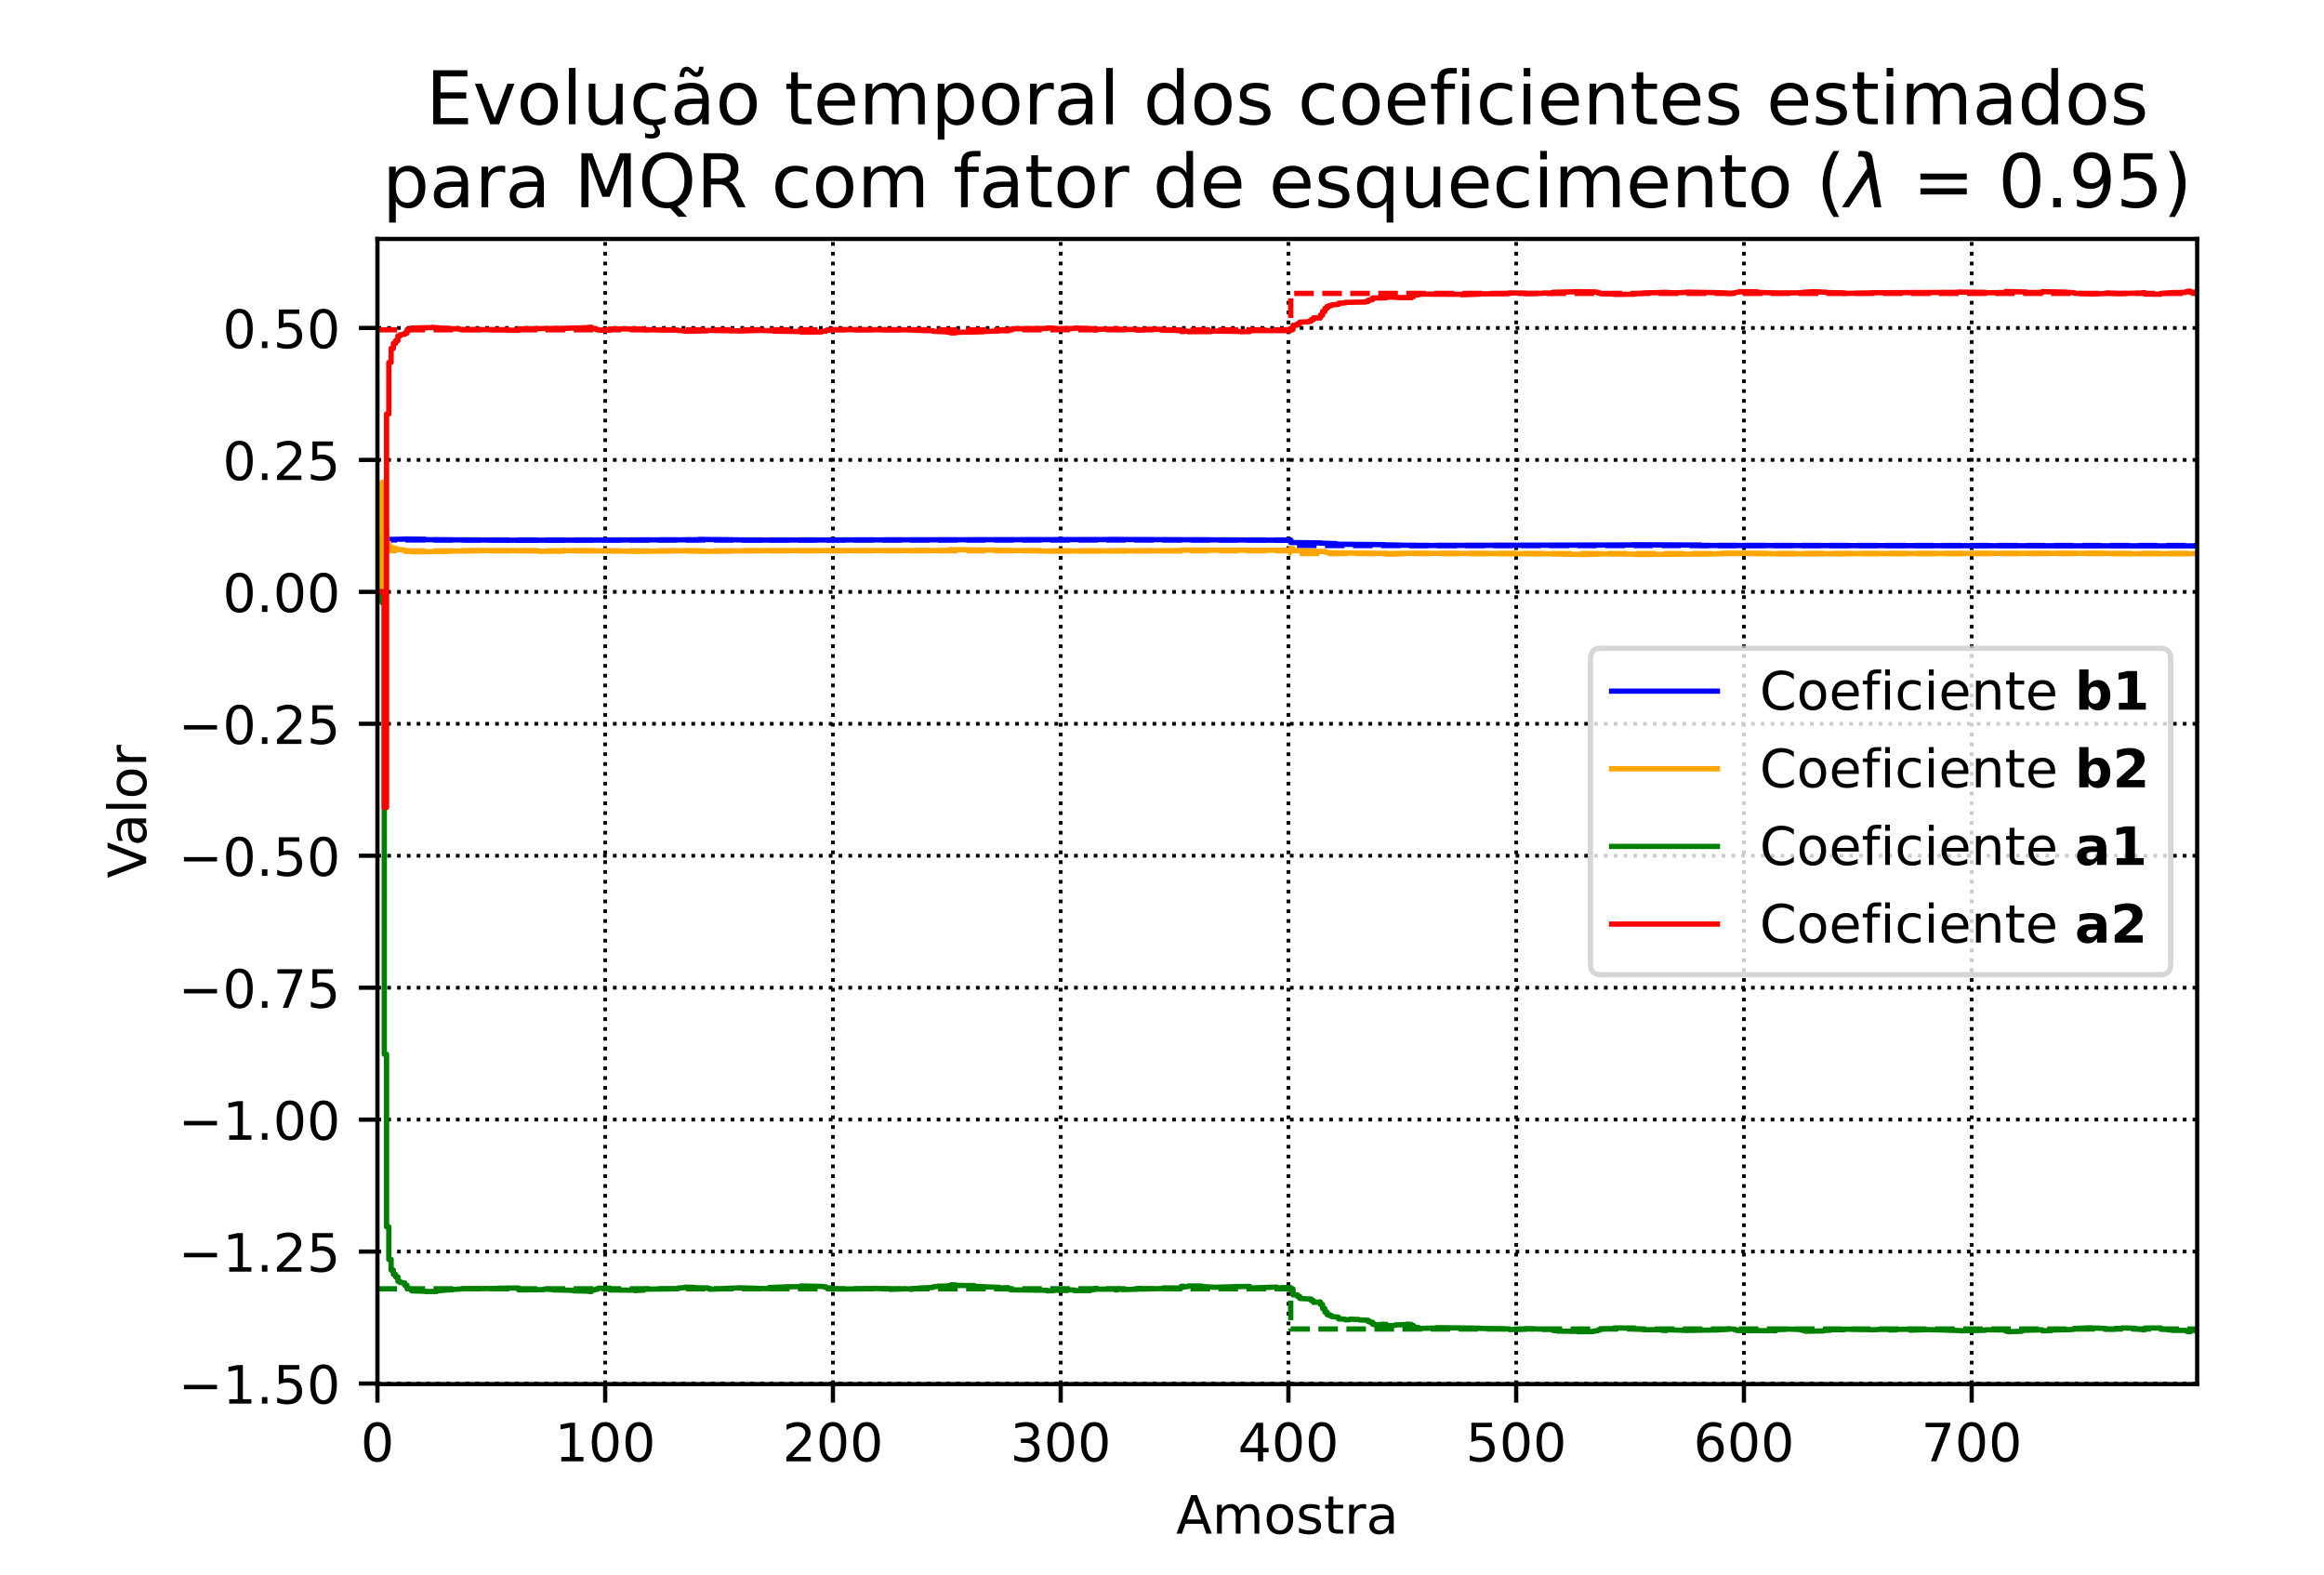 <?xml version="1.0" encoding="utf-8" standalone="no"?>
<!DOCTYPE svg PUBLIC "-//W3C//DTD SVG 1.1//EN"
  "http://www.w3.org/Graphics/SVG/1.1/DTD/svg11.dtd">
<!-- Created with matplotlib (https://matplotlib.org/) -->
<svg height="297.638pt" version="1.1" viewBox="0 0 439.37 297.638" width="439.37pt" xmlns="http://www.w3.org/2000/svg" xmlns:xlink="http://www.w3.org/1999/xlink">
 <defs>
  <style type="text/css">
*{stroke-linecap:butt;stroke-linejoin:round;}
  </style>
 </defs>
 <g id="figure_1">
  <g id="patch_1">
   <path d="M 0 297.638 
L 439.37 297.638 
L 439.37 0 
L 0 0 
z
" style="fill:#ffffff;"/>
  </g>
  <g id="axes_1">
   <g id="patch_2">
    <path d="M 71.357 261.631 
L 415.389 261.631 
L 415.389 45.168 
L 71.357 45.168 
z
" style="fill:#ffffff;"/>
   </g>
   <g id="matplotlib.axis_1">
    <g id="xtick_1">
     <g id="line2d_1">
      <path clip-path="url(#pfd7d1b39d3)" d="M 71.357 261.631 
L 71.357 45.168 
" style="fill:none;stroke:#000000;stroke-dasharray:0.7,1.155;stroke-dashoffset:0;stroke-width:0.7;"/>
     </g>
     <g id="line2d_2">
      <defs>
       <path d="M 0 0 
L 0 3.5 
" id="m42393d8482" style="stroke:#000000;stroke-width:0.8;"/>
      </defs>
      <g>
       <use style="stroke:#000000;stroke-width:0.8;" x="71.357" xlink:href="#m42393d8482" y="261.631"/>
      </g>
     </g>
     <g id="text_1">
      <!-- 0 -->
      <defs>
       <path d="M 31.781 66.406 
Q 24.172 66.406 20.328 58.906 
Q 16.5 51.422 16.5 36.375 
Q 16.5 21.391 20.328 13.891 
Q 24.172 6.391 31.781 6.391 
Q 39.453 6.391 43.281 13.891 
Q 47.125 21.391 47.125 36.375 
Q 47.125 51.422 43.281 58.906 
Q 39.453 66.406 31.781 66.406 
z
M 31.781 74.219 
Q 44.047 74.219 50.516 64.516 
Q 56.984 54.828 56.984 36.375 
Q 56.984 17.969 50.516 8.266 
Q 44.047 -1.422 31.781 -1.422 
Q 19.531 -1.422 13.062 8.266 
Q 6.594 17.969 6.594 36.375 
Q 6.594 54.828 13.062 64.516 
Q 19.531 74.219 31.781 74.219 
z
" id="DejaVuSans-48"/>
      </defs>
      <g transform="translate(68.176 276.229)scale(0.1 -0.1)">
       <use xlink:href="#DejaVuSans-48"/>
      </g>
     </g>
    </g>
    <g id="xtick_2">
     <g id="line2d_3">
      <path clip-path="url(#pfd7d1b39d3)" d="M 114.415 261.631 
L 114.415 45.168 
" style="fill:none;stroke:#000000;stroke-dasharray:0.7,1.155;stroke-dashoffset:0;stroke-width:0.7;"/>
     </g>
     <g id="line2d_4">
      <g>
       <use style="stroke:#000000;stroke-width:0.8;" x="114.415" xlink:href="#m42393d8482" y="261.631"/>
      </g>
     </g>
     <g id="text_2">
      <!-- 100 -->
      <defs>
       <path d="M 12.406 8.297 
L 28.516 8.297 
L 28.516 63.922 
L 10.984 60.406 
L 10.984 69.391 
L 28.422 72.906 
L 38.281 72.906 
L 38.281 8.297 
L 54.391 8.297 
L 54.391 0 
L 12.406 0 
z
" id="DejaVuSans-49"/>
      </defs>
      <g transform="translate(104.871 276.229)scale(0.1 -0.1)">
       <use xlink:href="#DejaVuSans-49"/>
       <use x="63.623" xlink:href="#DejaVuSans-48"/>
       <use x="127.246" xlink:href="#DejaVuSans-48"/>
      </g>
     </g>
    </g>
    <g id="xtick_3">
     <g id="line2d_5">
      <path clip-path="url(#pfd7d1b39d3)" d="M 157.473 261.631 
L 157.473 45.168 
" style="fill:none;stroke:#000000;stroke-dasharray:0.7,1.155;stroke-dashoffset:0;stroke-width:0.7;"/>
     </g>
     <g id="line2d_6">
      <g>
       <use style="stroke:#000000;stroke-width:0.8;" x="157.473" xlink:href="#m42393d8482" y="261.631"/>
      </g>
     </g>
     <g id="text_3">
      <!-- 200 -->
      <defs>
       <path d="M 19.188 8.297 
L 53.609 8.297 
L 53.609 0 
L 7.328 0 
L 7.328 8.297 
Q 12.938 14.109 22.625 23.891 
Q 32.328 33.688 34.812 36.531 
Q 39.547 41.844 41.422 45.531 
Q 43.312 49.219 43.312 52.781 
Q 43.312 58.594 39.234 62.25 
Q 35.156 65.922 28.609 65.922 
Q 23.969 65.922 18.812 64.312 
Q 13.672 62.703 7.812 59.422 
L 7.812 69.391 
Q 13.766 71.781 18.938 73 
Q 24.125 74.219 28.422 74.219 
Q 39.75 74.219 46.484 68.547 
Q 53.219 62.891 53.219 53.422 
Q 53.219 48.922 51.531 44.891 
Q 49.859 40.875 45.406 35.406 
Q 44.188 33.984 37.641 27.219 
Q 31.109 20.453 19.188 8.297 
z
" id="DejaVuSans-50"/>
      </defs>
      <g transform="translate(147.929 276.229)scale(0.1 -0.1)">
       <use xlink:href="#DejaVuSans-50"/>
       <use x="63.623" xlink:href="#DejaVuSans-48"/>
       <use x="127.246" xlink:href="#DejaVuSans-48"/>
      </g>
     </g>
    </g>
    <g id="xtick_4">
     <g id="line2d_7">
      <path clip-path="url(#pfd7d1b39d3)" d="M 200.531 261.631 
L 200.531 45.168 
" style="fill:none;stroke:#000000;stroke-dasharray:0.7,1.155;stroke-dashoffset:0;stroke-width:0.7;"/>
     </g>
     <g id="line2d_8">
      <g>
       <use style="stroke:#000000;stroke-width:0.8;" x="200.531" xlink:href="#m42393d8482" y="261.631"/>
      </g>
     </g>
     <g id="text_4">
      <!-- 300 -->
      <defs>
       <path d="M 40.578 39.312 
Q 47.656 37.797 51.625 33 
Q 55.609 28.219 55.609 21.188 
Q 55.609 10.406 48.188 4.484 
Q 40.766 -1.422 27.094 -1.422 
Q 22.516 -1.422 17.656 -0.516 
Q 12.797 0.391 7.625 2.203 
L 7.625 11.719 
Q 11.719 9.328 16.594 8.109 
Q 21.484 6.891 26.812 6.891 
Q 36.078 6.891 40.938 10.547 
Q 45.797 14.203 45.797 21.188 
Q 45.797 27.641 41.281 31.266 
Q 36.766 34.906 28.719 34.906 
L 20.219 34.906 
L 20.219 43.016 
L 29.109 43.016 
Q 36.375 43.016 40.234 45.922 
Q 44.094 48.828 44.094 54.297 
Q 44.094 59.906 40.109 62.906 
Q 36.141 65.922 28.719 65.922 
Q 24.656 65.922 20.016 65.031 
Q 15.375 64.156 9.812 62.312 
L 9.812 71.094 
Q 15.438 72.656 20.344 73.438 
Q 25.25 74.219 29.594 74.219 
Q 40.828 74.219 47.359 69.109 
Q 53.906 64.016 53.906 55.328 
Q 53.906 49.266 50.438 45.094 
Q 46.969 40.922 40.578 39.312 
z
" id="DejaVuSans-51"/>
      </defs>
      <g transform="translate(190.987 276.229)scale(0.1 -0.1)">
       <use xlink:href="#DejaVuSans-51"/>
       <use x="63.623" xlink:href="#DejaVuSans-48"/>
       <use x="127.246" xlink:href="#DejaVuSans-48"/>
      </g>
     </g>
    </g>
    <g id="xtick_5">
     <g id="line2d_9">
      <path clip-path="url(#pfd7d1b39d3)" d="M 243.588 261.631 
L 243.588 45.168 
" style="fill:none;stroke:#000000;stroke-dasharray:0.7,1.155;stroke-dashoffset:0;stroke-width:0.7;"/>
     </g>
     <g id="line2d_10">
      <g>
       <use style="stroke:#000000;stroke-width:0.8;" x="243.588" xlink:href="#m42393d8482" y="261.631"/>
      </g>
     </g>
     <g id="text_5">
      <!-- 400 -->
      <defs>
       <path d="M 37.797 64.312 
L 12.891 25.391 
L 37.797 25.391 
z
M 35.203 72.906 
L 47.609 72.906 
L 47.609 25.391 
L 58.016 25.391 
L 58.016 17.188 
L 47.609 17.188 
L 47.609 0 
L 37.797 0 
L 37.797 17.188 
L 4.891 17.188 
L 4.891 26.703 
z
" id="DejaVuSans-52"/>
      </defs>
      <g transform="translate(234.045 276.229)scale(0.1 -0.1)">
       <use xlink:href="#DejaVuSans-52"/>
       <use x="63.623" xlink:href="#DejaVuSans-48"/>
       <use x="127.246" xlink:href="#DejaVuSans-48"/>
      </g>
     </g>
    </g>
    <g id="xtick_6">
     <g id="line2d_11">
      <path clip-path="url(#pfd7d1b39d3)" d="M 286.646 261.631 
L 286.646 45.168 
" style="fill:none;stroke:#000000;stroke-dasharray:0.7,1.155;stroke-dashoffset:0;stroke-width:0.7;"/>
     </g>
     <g id="line2d_12">
      <g>
       <use style="stroke:#000000;stroke-width:0.8;" x="286.646" xlink:href="#m42393d8482" y="261.631"/>
      </g>
     </g>
     <g id="text_6">
      <!-- 500 -->
      <defs>
       <path d="M 10.797 72.906 
L 49.516 72.906 
L 49.516 64.594 
L 19.828 64.594 
L 19.828 46.734 
Q 21.969 47.469 24.109 47.828 
Q 26.266 48.188 28.422 48.188 
Q 40.625 48.188 47.75 41.5 
Q 54.891 34.812 54.891 23.391 
Q 54.891 11.625 47.562 5.094 
Q 40.234 -1.422 26.906 -1.422 
Q 22.312 -1.422 17.547 -0.641 
Q 12.797 0.141 7.719 1.703 
L 7.719 11.625 
Q 12.109 9.234 16.797 8.062 
Q 21.484 6.891 26.703 6.891 
Q 35.156 6.891 40.078 11.328 
Q 45.016 15.766 45.016 23.391 
Q 45.016 31 40.078 35.438 
Q 35.156 39.891 26.703 39.891 
Q 22.75 39.891 18.812 39.016 
Q 14.891 38.141 10.797 36.281 
z
" id="DejaVuSans-53"/>
      </defs>
      <g transform="translate(277.102 276.229)scale(0.1 -0.1)">
       <use xlink:href="#DejaVuSans-53"/>
       <use x="63.623" xlink:href="#DejaVuSans-48"/>
       <use x="127.246" xlink:href="#DejaVuSans-48"/>
      </g>
     </g>
    </g>
    <g id="xtick_7">
     <g id="line2d_13">
      <path clip-path="url(#pfd7d1b39d3)" d="M 329.704 261.631 
L 329.704 45.168 
" style="fill:none;stroke:#000000;stroke-dasharray:0.7,1.155;stroke-dashoffset:0;stroke-width:0.7;"/>
     </g>
     <g id="line2d_14">
      <g>
       <use style="stroke:#000000;stroke-width:0.8;" x="329.704" xlink:href="#m42393d8482" y="261.631"/>
      </g>
     </g>
     <g id="text_7">
      <!-- 600 -->
      <defs>
       <path d="M 33.016 40.375 
Q 26.375 40.375 22.484 35.828 
Q 18.609 31.297 18.609 23.391 
Q 18.609 15.531 22.484 10.953 
Q 26.375 6.391 33.016 6.391 
Q 39.656 6.391 43.531 10.953 
Q 47.406 15.531 47.406 23.391 
Q 47.406 31.297 43.531 35.828 
Q 39.656 40.375 33.016 40.375 
z
M 52.594 71.297 
L 52.594 62.312 
Q 48.875 64.062 45.094 64.984 
Q 41.312 65.922 37.594 65.922 
Q 27.828 65.922 22.672 59.328 
Q 17.531 52.734 16.797 39.406 
Q 19.672 43.656 24.016 45.922 
Q 28.375 48.188 33.594 48.188 
Q 44.578 48.188 50.953 41.516 
Q 57.328 34.859 57.328 23.391 
Q 57.328 12.156 50.688 5.359 
Q 44.047 -1.422 33.016 -1.422 
Q 20.359 -1.422 13.672 8.266 
Q 6.984 17.969 6.984 36.375 
Q 6.984 53.656 15.188 63.938 
Q 23.391 74.219 37.203 74.219 
Q 40.922 74.219 44.703 73.484 
Q 48.484 72.75 52.594 71.297 
z
" id="DejaVuSans-54"/>
      </defs>
      <g transform="translate(320.16 276.229)scale(0.1 -0.1)">
       <use xlink:href="#DejaVuSans-54"/>
       <use x="63.623" xlink:href="#DejaVuSans-48"/>
       <use x="127.246" xlink:href="#DejaVuSans-48"/>
      </g>
     </g>
    </g>
    <g id="xtick_8">
     <g id="line2d_15">
      <path clip-path="url(#pfd7d1b39d3)" d="M 372.762 261.631 
L 372.762 45.168 
" style="fill:none;stroke:#000000;stroke-dasharray:0.7,1.155;stroke-dashoffset:0;stroke-width:0.7;"/>
     </g>
     <g id="line2d_16">
      <g>
       <use style="stroke:#000000;stroke-width:0.8;" x="372.762" xlink:href="#m42393d8482" y="261.631"/>
      </g>
     </g>
     <g id="text_8">
      <!-- 700 -->
      <defs>
       <path d="M 8.203 72.906 
L 55.078 72.906 
L 55.078 68.703 
L 28.609 0 
L 18.312 0 
L 43.219 64.594 
L 8.203 64.594 
z
" id="DejaVuSans-55"/>
      </defs>
      <g transform="translate(363.218 276.229)scale(0.1 -0.1)">
       <use xlink:href="#DejaVuSans-55"/>
       <use x="63.623" xlink:href="#DejaVuSans-48"/>
       <use x="127.246" xlink:href="#DejaVuSans-48"/>
      </g>
     </g>
    </g>
    <g id="text_9">
     <!-- Amostra -->
     <defs>
      <path d="M 34.188 63.188 
L 20.797 26.906 
L 47.609 26.906 
z
M 28.609 72.906 
L 39.797 72.906 
L 67.578 0 
L 57.328 0 
L 50.688 18.703 
L 17.828 18.703 
L 11.188 0 
L 0.781 0 
z
" id="DejaVuSans-65"/>
      <path d="M 52 44.188 
Q 55.375 50.25 60.062 53.125 
Q 64.75 56 71.094 56 
Q 79.641 56 84.281 50.016 
Q 88.922 44.047 88.922 33.016 
L 88.922 0 
L 79.891 0 
L 79.891 32.719 
Q 79.891 40.578 77.094 44.375 
Q 74.312 48.188 68.609 48.188 
Q 61.625 48.188 57.562 43.547 
Q 53.516 38.922 53.516 30.906 
L 53.516 0 
L 44.484 0 
L 44.484 32.719 
Q 44.484 40.625 41.703 44.406 
Q 38.922 48.188 33.109 48.188 
Q 26.219 48.188 22.156 43.531 
Q 18.109 38.875 18.109 30.906 
L 18.109 0 
L 9.078 0 
L 9.078 54.688 
L 18.109 54.688 
L 18.109 46.188 
Q 21.188 51.219 25.484 53.609 
Q 29.781 56 35.688 56 
Q 41.656 56 45.828 52.969 
Q 50 49.953 52 44.188 
z
" id="DejaVuSans-109"/>
      <path d="M 30.609 48.391 
Q 23.391 48.391 19.188 42.75 
Q 14.984 37.109 14.984 27.297 
Q 14.984 17.484 19.156 11.844 
Q 23.344 6.203 30.609 6.203 
Q 37.797 6.203 41.984 11.859 
Q 46.188 17.531 46.188 27.297 
Q 46.188 37.016 41.984 42.703 
Q 37.797 48.391 30.609 48.391 
z
M 30.609 56 
Q 42.328 56 49.016 48.375 
Q 55.719 40.766 55.719 27.297 
Q 55.719 13.875 49.016 6.219 
Q 42.328 -1.422 30.609 -1.422 
Q 18.844 -1.422 12.172 6.219 
Q 5.516 13.875 5.516 27.297 
Q 5.516 40.766 12.172 48.375 
Q 18.844 56 30.609 56 
z
" id="DejaVuSans-111"/>
      <path d="M 44.281 53.078 
L 44.281 44.578 
Q 40.484 46.531 36.375 47.5 
Q 32.281 48.484 27.875 48.484 
Q 21.188 48.484 17.844 46.438 
Q 14.5 44.391 14.5 40.281 
Q 14.5 37.156 16.891 35.375 
Q 19.281 33.594 26.516 31.984 
L 29.594 31.297 
Q 39.156 29.25 43.188 25.516 
Q 47.219 21.781 47.219 15.094 
Q 47.219 7.469 41.188 3.016 
Q 35.156 -1.422 24.609 -1.422 
Q 20.219 -1.422 15.453 -0.562 
Q 10.688 0.297 5.422 2 
L 5.422 11.281 
Q 10.406 8.688 15.234 7.391 
Q 20.062 6.109 24.812 6.109 
Q 31.156 6.109 34.562 8.281 
Q 37.984 10.453 37.984 14.406 
Q 37.984 18.062 35.516 20.016 
Q 33.062 21.969 24.703 23.781 
L 21.578 24.516 
Q 13.234 26.266 9.516 29.906 
Q 5.812 33.547 5.812 39.891 
Q 5.812 47.609 11.281 51.797 
Q 16.75 56 26.812 56 
Q 31.781 56 36.172 55.266 
Q 40.578 54.547 44.281 53.078 
z
" id="DejaVuSans-115"/>
      <path d="M 18.312 70.219 
L 18.312 54.688 
L 36.812 54.688 
L 36.812 47.703 
L 18.312 47.703 
L 18.312 18.016 
Q 18.312 11.328 20.141 9.422 
Q 21.969 7.516 27.594 7.516 
L 36.812 7.516 
L 36.812 0 
L 27.594 0 
Q 17.188 0 13.234 3.875 
Q 9.281 7.766 9.281 18.016 
L 9.281 47.703 
L 2.688 47.703 
L 2.688 54.688 
L 9.281 54.688 
L 9.281 70.219 
z
" id="DejaVuSans-116"/>
      <path d="M 41.109 46.297 
Q 39.594 47.172 37.812 47.578 
Q 36.031 48 33.891 48 
Q 26.266 48 22.188 43.047 
Q 18.109 38.094 18.109 28.812 
L 18.109 0 
L 9.078 0 
L 9.078 54.688 
L 18.109 54.688 
L 18.109 46.188 
Q 20.953 51.172 25.484 53.578 
Q 30.031 56 36.531 56 
Q 37.453 56 38.578 55.875 
Q 39.703 55.766 41.062 55.516 
z
" id="DejaVuSans-114"/>
      <path d="M 34.281 27.484 
Q 23.391 27.484 19.188 25 
Q 14.984 22.516 14.984 16.5 
Q 14.984 11.719 18.141 8.906 
Q 21.297 6.109 26.703 6.109 
Q 34.188 6.109 38.703 11.406 
Q 43.219 16.703 43.219 25.484 
L 43.219 27.484 
z
M 52.203 31.203 
L 52.203 0 
L 43.219 0 
L 43.219 8.297 
Q 40.141 3.328 35.547 0.953 
Q 30.953 -1.422 24.312 -1.422 
Q 15.922 -1.422 10.953 3.297 
Q 6 8.016 6 15.922 
Q 6 25.141 12.172 29.828 
Q 18.359 34.516 30.609 34.516 
L 43.219 34.516 
L 43.219 35.406 
Q 43.219 41.609 39.141 45 
Q 35.062 48.391 27.688 48.391 
Q 23 48.391 18.547 47.266 
Q 14.109 46.141 10.016 43.891 
L 10.016 52.203 
Q 14.938 54.109 19.578 55.047 
Q 24.219 56 28.609 56 
Q 40.484 56 46.344 49.844 
Q 52.203 43.703 52.203 31.203 
z
" id="DejaVuSans-97"/>
     </defs>
     <g transform="translate(222.339 289.907)scale(0.1 -0.1)">
      <use xlink:href="#DejaVuSans-65"/>
      <use x="68.408" xlink:href="#DejaVuSans-109"/>
      <use x="165.82" xlink:href="#DejaVuSans-111"/>
      <use x="227.002" xlink:href="#DejaVuSans-115"/>
      <use x="279.102" xlink:href="#DejaVuSans-116"/>
      <use x="318.311" xlink:href="#DejaVuSans-114"/>
      <use x="359.424" xlink:href="#DejaVuSans-97"/>
     </g>
    </g>
   </g>
   <g id="matplotlib.axis_2">
    <g id="ytick_1">
     <g id="line2d_17">
      <path clip-path="url(#pfd7d1b39d3)" d="M 71.357 261.522 
L 415.389 261.522 
" style="fill:none;stroke:#000000;stroke-dasharray:0.7,1.155;stroke-dashoffset:0;stroke-width:0.7;"/>
     </g>
     <g id="line2d_18">
      <defs>
       <path d="M 0 0 
L -3.5 0 
" id="me02f9d6c51" style="stroke:#000000;stroke-width:0.8;"/>
      </defs>
      <g>
       <use style="stroke:#000000;stroke-width:0.8;" x="71.357" xlink:href="#me02f9d6c51" y="261.522"/>
      </g>
     </g>
     <g id="text_10">
      <!-- −1.50 -->
      <defs>
       <path d="M 10.594 35.5 
L 73.188 35.5 
L 73.188 27.203 
L 10.594 27.203 
z
" id="DejaVuSans-8722"/>
       <path d="M 10.688 12.406 
L 21 12.406 
L 21 0 
L 10.688 0 
z
" id="DejaVuSans-46"/>
      </defs>
      <g transform="translate(33.712 265.321)scale(0.1 -0.1)">
       <use xlink:href="#DejaVuSans-8722"/>
       <use x="83.789" xlink:href="#DejaVuSans-49"/>
       <use x="147.412" xlink:href="#DejaVuSans-46"/>
       <use x="179.199" xlink:href="#DejaVuSans-53"/>
       <use x="242.822" xlink:href="#DejaVuSans-48"/>
      </g>
     </g>
    </g>
    <g id="ytick_2">
     <g id="line2d_19">
      <path clip-path="url(#pfd7d1b39d3)" d="M 71.357 236.581 
L 415.389 236.581 
" style="fill:none;stroke:#000000;stroke-dasharray:0.7,1.155;stroke-dashoffset:0;stroke-width:0.7;"/>
     </g>
     <g id="line2d_20">
      <g>
       <use style="stroke:#000000;stroke-width:0.8;" x="71.357" xlink:href="#me02f9d6c51" y="236.581"/>
      </g>
     </g>
     <g id="text_11">
      <!-- −1.25 -->
      <g transform="translate(33.712 240.38)scale(0.1 -0.1)">
       <use xlink:href="#DejaVuSans-8722"/>
       <use x="83.789" xlink:href="#DejaVuSans-49"/>
       <use x="147.412" xlink:href="#DejaVuSans-46"/>
       <use x="179.199" xlink:href="#DejaVuSans-50"/>
       <use x="242.822" xlink:href="#DejaVuSans-53"/>
      </g>
     </g>
    </g>
    <g id="ytick_3">
     <g id="line2d_21">
      <path clip-path="url(#pfd7d1b39d3)" d="M 71.357 211.64 
L 415.389 211.64 
" style="fill:none;stroke:#000000;stroke-dasharray:0.7,1.155;stroke-dashoffset:0;stroke-width:0.7;"/>
     </g>
     <g id="line2d_22">
      <g>
       <use style="stroke:#000000;stroke-width:0.8;" x="71.357" xlink:href="#me02f9d6c51" y="211.64"/>
      </g>
     </g>
     <g id="text_12">
      <!-- −1.00 -->
      <g transform="translate(33.712 215.439)scale(0.1 -0.1)">
       <use xlink:href="#DejaVuSans-8722"/>
       <use x="83.789" xlink:href="#DejaVuSans-49"/>
       <use x="147.412" xlink:href="#DejaVuSans-46"/>
       <use x="179.199" xlink:href="#DejaVuSans-48"/>
       <use x="242.822" xlink:href="#DejaVuSans-48"/>
      </g>
     </g>
    </g>
    <g id="ytick_4">
     <g id="line2d_23">
      <path clip-path="url(#pfd7d1b39d3)" d="M 71.357 186.699 
L 415.389 186.699 
" style="fill:none;stroke:#000000;stroke-dasharray:0.7,1.155;stroke-dashoffset:0;stroke-width:0.7;"/>
     </g>
     <g id="line2d_24">
      <g>
       <use style="stroke:#000000;stroke-width:0.8;" x="71.357" xlink:href="#me02f9d6c51" y="186.699"/>
      </g>
     </g>
     <g id="text_13">
      <!-- −0.75 -->
      <g transform="translate(33.712 190.498)scale(0.1 -0.1)">
       <use xlink:href="#DejaVuSans-8722"/>
       <use x="83.789" xlink:href="#DejaVuSans-48"/>
       <use x="147.412" xlink:href="#DejaVuSans-46"/>
       <use x="179.199" xlink:href="#DejaVuSans-55"/>
       <use x="242.822" xlink:href="#DejaVuSans-53"/>
      </g>
     </g>
    </g>
    <g id="ytick_5">
     <g id="line2d_25">
      <path clip-path="url(#pfd7d1b39d3)" d="M 71.357 161.758 
L 415.389 161.758 
" style="fill:none;stroke:#000000;stroke-dasharray:0.7,1.155;stroke-dashoffset:0;stroke-width:0.7;"/>
     </g>
     <g id="line2d_26">
      <g>
       <use style="stroke:#000000;stroke-width:0.8;" x="71.357" xlink:href="#me02f9d6c51" y="161.758"/>
      </g>
     </g>
     <g id="text_14">
      <!-- −0.50 -->
      <g transform="translate(33.712 165.558)scale(0.1 -0.1)">
       <use xlink:href="#DejaVuSans-8722"/>
       <use x="83.789" xlink:href="#DejaVuSans-48"/>
       <use x="147.412" xlink:href="#DejaVuSans-46"/>
       <use x="179.199" xlink:href="#DejaVuSans-53"/>
       <use x="242.822" xlink:href="#DejaVuSans-48"/>
      </g>
     </g>
    </g>
    <g id="ytick_6">
     <g id="line2d_27">
      <path clip-path="url(#pfd7d1b39d3)" d="M 71.357 136.817 
L 415.389 136.817 
" style="fill:none;stroke:#000000;stroke-dasharray:0.7,1.155;stroke-dashoffset:0;stroke-width:0.7;"/>
     </g>
     <g id="line2d_28">
      <g>
       <use style="stroke:#000000;stroke-width:0.8;" x="71.357" xlink:href="#me02f9d6c51" y="136.817"/>
      </g>
     </g>
     <g id="text_15">
      <!-- −0.25 -->
      <g transform="translate(33.712 140.617)scale(0.1 -0.1)">
       <use xlink:href="#DejaVuSans-8722"/>
       <use x="83.789" xlink:href="#DejaVuSans-48"/>
       <use x="147.412" xlink:href="#DejaVuSans-46"/>
       <use x="179.199" xlink:href="#DejaVuSans-50"/>
       <use x="242.822" xlink:href="#DejaVuSans-53"/>
      </g>
     </g>
    </g>
    <g id="ytick_7">
     <g id="line2d_29">
      <path clip-path="url(#pfd7d1b39d3)" d="M 71.357 111.877 
L 415.389 111.877 
" style="fill:none;stroke:#000000;stroke-dasharray:0.7,1.155;stroke-dashoffset:0;stroke-width:0.7;"/>
     </g>
     <g id="line2d_30">
      <g>
       <use style="stroke:#000000;stroke-width:0.8;" x="71.357" xlink:href="#me02f9d6c51" y="111.877"/>
      </g>
     </g>
     <g id="text_16">
      <!-- 0.00 -->
      <g transform="translate(42.092 115.676)scale(0.1 -0.1)">
       <use xlink:href="#DejaVuSans-48"/>
       <use x="63.623" xlink:href="#DejaVuSans-46"/>
       <use x="95.41" xlink:href="#DejaVuSans-48"/>
       <use x="159.033" xlink:href="#DejaVuSans-48"/>
      </g>
     </g>
    </g>
    <g id="ytick_8">
     <g id="line2d_31">
      <path clip-path="url(#pfd7d1b39d3)" d="M 71.357 86.936 
L 415.389 86.936 
" style="fill:none;stroke:#000000;stroke-dasharray:0.7,1.155;stroke-dashoffset:0;stroke-width:0.7;"/>
     </g>
     <g id="line2d_32">
      <g>
       <use style="stroke:#000000;stroke-width:0.8;" x="71.357" xlink:href="#me02f9d6c51" y="86.936"/>
      </g>
     </g>
     <g id="text_17">
      <!-- 0.25 -->
      <g transform="translate(42.092 90.735)scale(0.1 -0.1)">
       <use xlink:href="#DejaVuSans-48"/>
       <use x="63.623" xlink:href="#DejaVuSans-46"/>
       <use x="95.41" xlink:href="#DejaVuSans-50"/>
       <use x="159.033" xlink:href="#DejaVuSans-53"/>
      </g>
     </g>
    </g>
    <g id="ytick_9">
     <g id="line2d_33">
      <path clip-path="url(#pfd7d1b39d3)" d="M 71.357 61.995 
L 415.389 61.995 
" style="fill:none;stroke:#000000;stroke-dasharray:0.7,1.155;stroke-dashoffset:0;stroke-width:0.7;"/>
     </g>
     <g id="line2d_34">
      <g>
       <use style="stroke:#000000;stroke-width:0.8;" x="71.357" xlink:href="#me02f9d6c51" y="61.995"/>
      </g>
     </g>
     <g id="text_18">
      <!-- 0.50 -->
      <g transform="translate(42.092 65.794)scale(0.1 -0.1)">
       <use xlink:href="#DejaVuSans-48"/>
       <use x="63.623" xlink:href="#DejaVuSans-46"/>
       <use x="95.41" xlink:href="#DejaVuSans-53"/>
       <use x="159.033" xlink:href="#DejaVuSans-48"/>
      </g>
     </g>
    </g>
    <g id="text_19">
     <!-- Valor -->
     <defs>
      <path d="M 28.609 0 
L 0.781 72.906 
L 11.078 72.906 
L 34.188 11.531 
L 57.328 72.906 
L 67.578 72.906 
L 39.797 0 
z
" id="DejaVuSans-86"/>
      <path d="M 9.422 75.984 
L 18.406 75.984 
L 18.406 0 
L 9.422 0 
z
" id="DejaVuSans-108"/>
     </defs>
     <g transform="translate(27.632 166)rotate(-90)scale(0.1 -0.1)">
      <use xlink:href="#DejaVuSans-86"/>
      <use x="60.658" xlink:href="#DejaVuSans-97"/>
      <use x="121.938" xlink:href="#DejaVuSans-108"/>
      <use x="149.721" xlink:href="#DejaVuSans-111"/>
      <use x="210.902" xlink:href="#DejaVuSans-114"/>
     </g>
    </g>
   </g>
   <g id="line2d_35">
    <path clip-path="url(#pfd7d1b39d3)" d="M 71.357 102.067 
L 244.019 102.067 
L 244.019 103.117 
L 415.389 103.117 
L 415.389 103.117 
" style="fill:none;stroke:#0000ff;stroke-dasharray:3.7,1.6;stroke-dashoffset:0;"/>
   </g>
   <g id="line2d_36">
    <path clip-path="url(#pfd7d1b39d3)" d="M 71.357 111.877 
L 71.788 111.877 
L 71.788 102.119 
L 72.649 102.112 
L 72.649 102.007 
L 76.524 101.904 
L 76.524 101.884 
L 80.4 101.94 
L 80.4 102.014 
L 98.053 102.123 
L 98.053 102.13 
L 132.069 102.032 
L 132.069 101.966 
L 140.68 102.066 
L 140.68 102.092 
L 209.573 101.992 
L 209.573 101.975 
L 237.991 102.086 
L 237.991 102.089 
L 244.019 102.142 
L 244.019 102.552 
L 249.617 102.622 
L 249.617 102.67 
L 252.631 102.757 
L 252.631 102.868 
L 261.673 102.953 
L 261.673 103.002 
L 268.131 103.108 
L 268.131 103.114 
L 308.606 103.02 
L 308.606 102.978 
L 321.523 103.037 
L 321.523 103.108 
L 415.389 103.187 
L 415.389 103.188 
" style="fill:none;stroke:#0000ff;stroke-linecap:square;"/>
   </g>
   <g id="line2d_37">
    <path clip-path="url(#pfd7d1b39d3)" d="M 71.357 104.117 
L 244.019 104.117 
L 244.019 104.64 
L 415.389 104.64 
L 415.389 104.64 
" style="fill:none;stroke:#ffa500;stroke-dasharray:3.7,1.6;stroke-dashoffset:0;"/>
   </g>
   <g id="line2d_38">
    <path clip-path="url(#pfd7d1b39d3)" d="M 71.357 111.877 
L 72.219 111.877 
L 72.219 91.184 
L 72.649 91.184 
L 72.649 99.514 
L 73.08 99.514 
L 73.08 102.64 
L 73.51 102.64 
L 73.51 103.322 
L 73.941 103.322 
L 73.941 103.572 
L 74.802 103.682 
L 74.802 103.752 
L 75.233 103.752 
L 75.233 103.885 
L 76.524 103.984 
L 76.524 104.199 
L 78.677 104.307 
L 78.677 104.319 
L 84.705 104.216 
L 84.705 104.187 
L 89.872 104.088 
L 89.872 104.068 
L 101.928 104.107 
L 101.928 104.198 
L 106.234 104.176 
L 106.234 104.082 
L 119.582 104.175 
L 119.582 104.22 
L 129.485 104.11 
L 129.485 104.097 
L 132.93 104.192 
L 132.93 104.216 
L 141.542 104.111 
L 141.542 104.092 
L 179.432 104.063 
L 179.432 103.9 
L 188.905 103.995 
L 188.905 104.048 
L 196.656 104.085 
L 196.656 104.17 
L 223.351 104.113 
L 223.351 103.983 
L 244.019 104.006 
L 244.019 103.685 
L 244.45 103.685 
L 244.45 104.089 
L 248.325 104.162 
L 248.325 104.225 
L 250.478 104.257 
L 250.478 104.364 
L 251.339 104.455 
L 251.339 104.494 
L 259.089 104.585 
L 259.089 104.606 
L 262.103 104.619 
L 262.103 104.727 
L 265.548 104.65 
L 265.548 104.592 
L 293.535 104.675 
L 293.535 104.708 
L 299.564 104.814 
L 299.564 104.82 
L 302.578 104.718 
L 302.578 104.683 
L 309.036 104.736 
L 309.036 104.809 
L 324.107 104.703 
L 324.107 104.694 
L 326.69 104.587 
L 326.69 104.555 
L 334.871 104.653 
L 334.871 104.674 
L 395.152 104.588 
L 395.152 104.523 
L 399.458 104.631 
L 399.458 104.662 
L 415.389 104.647 
L 415.389 104.654 
" style="fill:none;stroke:#ffa500;stroke-linecap:square;"/>
   </g>
   <g id="line2d_39">
    <path clip-path="url(#pfd7d1b39d3)" d="M 71.357 243.612 
L 244.019 243.612 
L 244.019 251.22 
L 415.389 251.22 
L 415.389 251.22 
" style="fill:none;stroke:#008000;stroke-dasharray:3.7,1.6;stroke-dashoffset:0;"/>
   </g>
   <g id="line2d_40">
    <path clip-path="url(#pfd7d1b39d3)" d="M 71.357 111.877 
L 72.219 111.864 
L 72.219 113.915 
L 72.649 113.915 
L 72.649 199.285 
L 73.08 199.285 
L 73.08 231.9 
L 73.51 231.9 
L 73.51 238.074 
L 73.941 238.074 
L 73.941 240.082 
L 74.371 240.082 
L 74.371 240.892 
L 74.802 240.892 
L 74.802 241.37 
L 75.233 241.37 
L 75.233 242.227 
L 75.663 242.227 
L 75.663 242.431 
L 76.524 242.519 
L 76.524 242.958 
L 76.955 242.958 
L 76.955 243.575 
L 77.816 243.68 
L 77.816 243.999 
L 80.4 244.096 
L 80.4 244.127 
L 82.552 244.127 
L 82.552 244.004 
L 83.844 243.908 
L 83.844 243.876 
L 85.566 243.796 
L 85.566 243.74 
L 87.289 243.64 
L 87.289 243.622 
L 94.178 243.549 
L 94.178 243.507 
L 98.053 243.459 
L 98.053 243.829 
L 102.79 243.772 
L 102.79 243.674 
L 104.512 243.758 
L 104.512 243.817 
L 108.387 243.905 
L 108.387 244.005 
L 111.401 244.066 
L 111.401 244.127 
L 111.832 244.127 
L 111.832 243.868 
L 112.693 243.774 
L 112.693 243.658 
L 113.123 243.658 
L 113.123 243.503 
L 115.276 243.487 
L 115.276 243.838 
L 120.013 243.882 
L 120.013 243.958 
L 121.735 243.864 
L 121.735 243.688 
L 128.194 243.617 
L 128.194 243.481 
L 129.485 243.389 
L 129.485 243.305 
L 131.208 243.342 
L 131.208 243.424 
L 133.791 243.443 
L 133.791 243.557 
L 134.222 243.557 
L 134.222 243.699 
L 136.805 243.622 
L 136.805 243.553 
L 139.819 243.442 
L 139.819 243.428 
L 143.264 243.534 
L 143.264 243.564 
L 145.417 243.586 
L 145.417 243.371 
L 148.431 243.274 
L 148.431 243.238 
L 151.445 243.213 
L 151.445 243.081 
L 155.751 243.176 
L 155.751 243.253 
L 156.181 243.253 
L 156.181 243.41 
L 157.042 243.486 
L 157.042 243.543 
L 158.334 243.644 
L 158.334 243.667 
L 165.223 243.604 
L 165.223 243.553 
L 168.237 243.635 
L 168.237 243.725 
L 170.821 243.635 
L 170.821 243.592 
L 172.113 243.644 
L 172.113 243.72 
L 172.543 243.72 
L 172.543 243.604 
L 173.835 243.523 
L 173.835 243.47 
L 176.418 243.367 
L 176.418 243.259 
L 177.28 243.154 
L 177.28 243.127 
L 179.432 243.086 
L 179.432 242.996 
L 179.863 242.996 
L 179.863 242.861 
L 180.724 242.892 
L 180.724 242.987 
L 184.169 242.999 
L 184.169 243.141 
L 186.322 243.233 
L 186.322 243.256 
L 188.905 243.337 
L 188.905 243.47 
L 190.627 243.402 
L 190.627 243.676 
L 191.058 243.676 
L 191.058 243.812 
L 197.947 243.897 
L 197.947 244.001 
L 199.239 243.977 
L 199.239 243.839 
L 200.531 243.94 
L 200.531 243.95 
L 201.822 243.926 
L 201.822 243.794 
L 203.114 243.858 
L 203.114 243.965 
L 206.128 243.95 
L 206.128 243.787 
L 206.989 243.761 
L 206.989 243.539 
L 207.42 243.539 
L 207.42 243.68 
L 210.865 243.683 
L 210.865 243.818 
L 211.295 243.818 
L 211.295 243.631 
L 212.156 243.735 
L 212.156 243.766 
L 215.17 243.688 
L 215.17 243.562 
L 215.601 243.562 
L 215.601 243.674 
L 219.907 243.566 
L 219.907 243.449 
L 223.351 243.465 
L 223.351 243.138 
L 223.782 243.138 
L 223.782 243.281 
L 224.643 243.175 
L 224.643 243.072 
L 227.227 243.105 
L 227.227 243.194 
L 229.379 243.304 
L 229.379 243.335 
L 233.255 243.225 
L 233.255 243.202 
L 236.269 243.172 
L 236.269 243.467 
L 239.283 243.359 
L 239.283 243.35 
L 241.436 243.306 
L 241.436 243.5 
L 242.297 243.436 
L 242.297 243.381 
L 244.019 243.392 
L 244.019 243.627 
L 244.45 243.627 
L 244.45 244.771 
L 245.311 244.77 
L 245.311 245.082 
L 245.741 245.082 
L 245.741 245.448 
L 247.894 245.559 
L 247.894 245.836 
L 248.325 245.836 
L 248.325 246.194 
L 249.617 246.103 
L 249.617 246.573 
L 250.047 246.573 
L 250.047 247.348 
L 250.478 247.348 
L 250.478 248.022 
L 250.908 248.022 
L 250.908 248.507 
L 251.339 248.507 
L 251.339 248.691 
L 251.769 248.691 
L 251.769 248.87 
L 253.061 248.977 
L 253.061 249.312 
L 254.353 249.37 
L 254.353 249.491 
L 255.214 249.447 
L 255.214 249.353 
L 256.936 249.425 
L 256.936 249.499 
L 258.659 249.56 
L 258.659 249.824 
L 259.089 249.824 
L 259.089 249.961 
L 259.52 249.961 
L 259.52 250.33 
L 259.95 250.33 
L 259.95 250.452 
L 261.242 250.346 
L 261.242 250.325 
L 262.103 250.339 
L 262.103 250.618 
L 263.826 250.519 
L 263.826 250.44 
L 265.979 250.38 
L 265.979 250.299 
L 266.84 250.343 
L 266.84 250.571 
L 267.27 250.571 
L 267.27 250.955 
L 268.131 250.908 
L 268.131 251.11 
L 271.576 251.031 
L 271.576 250.962 
L 279.757 251.062 
L 279.757 251.108 
L 285.355 251.209 
L 285.355 251.329 
L 288.369 251.245 
L 288.369 251.153 
L 291.813 251.248 
L 291.813 251.311 
L 293.535 251.252 
L 293.535 251.474 
L 294.397 251.574 
L 294.397 251.608 
L 298.272 251.666 
L 298.272 251.727 
L 301.286 251.692 
L 301.286 251.604 
L 302.147 251.534 
L 302.147 251.369 
L 302.578 251.369 
L 302.578 251.199 
L 305.161 251.158 
L 305.161 251.02 
L 309.036 251.039 
L 309.036 251.203 
L 310.759 251.283 
L 310.759 251.352 
L 314.203 251.346 
L 314.203 251.474 
L 315.064 251.51 
L 315.064 251.362 
L 318.509 251.461 
L 318.509 251.489 
L 324.968 251.394 
L 324.968 251.368 
L 326.69 251.265 
L 326.69 251.192 
L 327.982 251.26 
L 327.982 251.378 
L 328.412 251.378 
L 328.412 251.511 
L 335.732 251.543 
L 335.732 251.346 
L 337.885 251.25 
L 337.885 251.222 
L 340.468 251.303 
L 340.468 251.405 
L 340.899 251.405 
L 340.899 251.524 
L 341.33 251.524 
L 341.33 251.64 
L 344.774 251.576 
L 344.774 251.508 
L 346.066 251.446 
L 346.066 251.353 
L 348.649 251.349 
L 348.649 251.24 
L 353.816 251.339 
L 353.816 251.385 
L 355.539 251.281 
L 355.539 251.269 
L 357.261 251.281 
L 357.261 251.409 
L 358.553 251.377 
L 358.553 251.286 
L 361.136 251.26 
L 361.136 251.441 
L 364.15 251.34 
L 364.15 251.322 
L 368.025 251.424 
L 368.025 251.437 
L 370.609 251.513 
L 370.609 251.555 
L 375.345 251.459 
L 375.345 251.357 
L 379.22 251.408 
L 379.22 251.615 
L 379.651 251.615 
L 379.651 251.731 
L 382.234 251.644 
L 382.234 251.474 
L 385.249 251.4 
L 385.249 251.352 
L 386.11 251.376 
L 386.11 251.551 
L 387.832 251.516 
L 387.832 251.419 
L 391.707 251.316 
L 391.707 251.264 
L 392.138 251.264 
L 392.138 251.118 
L 394.721 251.009 
L 394.721 250.993 
L 397.735 251.097 
L 397.735 251.138 
L 398.166 251.138 
L 398.166 251.256 
L 399.888 251.251 
L 399.888 251.134 
L 401.18 251.099 
L 401.18 251.005 
L 403.763 251.089 
L 403.763 251.209 
L 405.055 251.294 
L 405.055 251.356 
L 405.486 251.356 
L 405.486 251.047 
L 408.5 251.02 
L 408.5 251.237 
L 409.791 251.299 
L 409.791 251.356 
L 410.653 251.432 
L 410.653 251.473 
L 413.236 251.475 
L 413.236 251.599 
L 413.667 251.599 
L 413.667 251.733 
L 414.097 251.733 
L 414.097 251.458 
L 415.389 251.517 
L 415.389 251.542 
" style="fill:none;stroke:#008000;stroke-linecap:square;"/>
   </g>
   <g id="line2d_41">
    <path clip-path="url(#pfd7d1b39d3)" d="M 71.357 62.335 
L 244.019 62.335 
L 244.019 55.458 
L 415.389 55.458 
L 415.389 55.458 
" style="fill:none;stroke:#ff0000;stroke-dasharray:3.7,1.6;stroke-dashoffset:0;"/>
   </g>
   <g id="line2d_42">
    <path clip-path="url(#pfd7d1b39d3)" d="M 71.357 111.877 
L 72.649 111.851 
L 72.649 152.627 
L 73.08 152.627 
L 73.08 78.246 
L 73.51 78.246 
L 73.51 68.516 
L 73.941 68.516 
L 73.941 65.87 
L 74.371 65.87 
L 74.371 64.91 
L 74.802 64.91 
L 74.802 64.384 
L 75.233 64.384 
L 75.233 63.486 
L 75.663 63.486 
L 75.663 63.282 
L 76.524 63.195 
L 76.524 62.975 
L 76.955 62.975 
L 76.955 62.378 
L 77.816 62.284 
L 77.816 62.01 
L 81.691 61.926 
L 81.691 61.876 
L 82.983 61.98 
L 82.983 62.002 
L 85.136 62.083 
L 85.136 62.144 
L 86.858 62.155 
L 86.858 62.282 
L 95.9 62.332 
L 95.9 62.4 
L 98.053 62.424 
L 98.053 62.167 
L 107.526 62.059 
L 107.526 62.032 
L 111.401 61.93 
L 111.401 61.862 
L 111.832 61.862 
L 111.832 62.098 
L 112.693 62.18 
L 112.693 62.277 
L 113.123 62.277 
L 113.123 62.403 
L 115.276 62.414 
L 115.276 62.17 
L 121.735 62.186 
L 121.735 62.333 
L 128.194 62.383 
L 128.194 62.465 
L 129.485 62.546 
L 129.485 62.619 
L 133.791 62.536 
L 133.791 62.444 
L 139.819 62.554 
L 139.819 62.565 
L 143.694 62.456 
L 143.694 62.45 
L 146.278 62.528 
L 146.278 62.602 
L 151.445 62.673 
L 151.445 62.768 
L 155.32 62.745 
L 155.32 62.655 
L 156.181 62.589 
L 156.181 62.458 
L 157.473 62.351 
L 157.473 62.311 
L 172.974 62.345 
L 172.974 62.43 
L 176.418 62.528 
L 176.418 62.622 
L 179.002 62.729 
L 179.002 62.779 
L 179.863 62.864 
L 179.863 62.946 
L 180.724 62.911 
L 180.724 62.825 
L 185.891 62.715 
L 185.891 62.666 
L 188.905 62.562 
L 188.905 62.482 
L 190.627 62.533 
L 190.627 62.303 
L 191.489 62.193 
L 191.489 62.145 
L 197.947 62.097 
L 197.947 62.002 
L 199.239 62.021 
L 199.239 62.134 
L 203.114 62.102 
L 203.114 62.017 
L 206.559 62.123 
L 206.559 62.152 
L 206.989 62.152 
L 206.989 62.353 
L 207.42 62.353 
L 207.42 62.231 
L 210.865 62.236 
L 210.865 62.117 
L 211.295 62.117 
L 211.295 62.266 
L 215.17 62.283 
L 215.17 62.398 
L 216.462 62.325 
L 216.462 62.251 
L 219.476 62.248 
L 219.476 62.375 
L 223.351 62.481 
L 223.351 62.679 
L 223.782 62.679 
L 223.782 62.521 
L 224.643 62.617 
L 224.643 62.706 
L 228.949 62.678 
L 228.949 62.573 
L 234.546 62.655 
L 234.546 62.701 
L 236.269 62.687 
L 236.269 62.482 
L 244.019 62.5 
L 244.019 62.288 
L 244.45 62.288 
L 244.45 61.487 
L 245.311 61.463 
L 245.311 61.184 
L 245.741 61.184 
L 245.741 60.889 
L 247.464 60.828 
L 247.464 60.703 
L 247.894 60.703 
L 247.894 60.418 
L 248.325 60.418 
L 248.325 60.075 
L 249.617 60.119 
L 249.617 59.587 
L 250.047 59.587 
L 250.047 58.886 
L 250.478 58.886 
L 250.478 58.31 
L 250.908 58.31 
L 250.908 57.911 
L 251.339 57.911 
L 251.339 57.763 
L 251.769 57.763 
L 251.769 57.625 
L 253.061 57.539 
L 253.061 57.316 
L 254.353 57.253 
L 254.353 57.156 
L 258.228 57.087 
L 258.228 56.987 
L 258.659 56.987 
L 258.659 56.745 
L 259.089 56.745 
L 259.089 56.627 
L 259.52 56.627 
L 259.52 56.322 
L 262.103 56.3 
L 262.103 56.116 
L 264.256 56.225 
L 264.256 56.241 
L 266.84 56.261 
L 266.84 56.051 
L 267.27 56.051 
L 267.27 55.718 
L 268.131 55.757 
L 268.131 55.595 
L 276.312 55.629 
L 276.312 55.714 
L 279.757 55.603 
L 279.757 55.562 
L 285.355 55.476 
L 285.355 55.376 
L 288.369 55.425 
L 288.369 55.508 
L 291.813 55.438 
L 291.813 55.383 
L 293.535 55.444 
L 293.535 55.253 
L 297.841 55.149 
L 297.841 55.127 
L 301.716 55.188 
L 301.716 55.249 
L 302.147 55.249 
L 302.147 55.386 
L 302.578 55.386 
L 302.578 55.522 
L 305.161 55.56 
L 305.161 55.652 
L 309.036 55.612 
L 309.036 55.523 
L 310.759 55.437 
L 310.759 55.38 
L 314.634 55.278 
L 314.634 55.249 
L 316.356 55.34 
L 316.356 55.367 
L 318.94 55.258 
L 318.94 55.226 
L 325.398 55.33 
L 325.398 55.342 
L 326.69 55.427 
L 326.69 55.467 
L 327.982 55.418 
L 327.982 55.317 
L 328.843 55.207 
L 328.843 55.129 
L 332.287 55.176 
L 332.287 55.27 
L 336.163 55.38 
L 336.163 55.389 
L 340.899 55.338 
L 340.899 55.243 
L 342.621 55.15 
L 342.621 55.127 
L 345.205 55.234 
L 345.205 55.292 
L 348.649 55.368 
L 348.649 55.465 
L 353.816 55.378 
L 353.816 55.338 
L 370.178 55.266 
L 370.178 55.217 
L 375.345 55.264 
L 375.345 55.345 
L 379.22 55.283 
L 379.22 55.103 
L 383.096 55.199 
L 383.096 55.279 
L 386.11 55.293 
L 386.11 55.122 
L 390.415 55.22 
L 390.415 55.235 
L 392.138 55.324 
L 392.138 55.441 
L 395.152 55.547 
L 395.152 55.58 
L 398.166 55.478 
L 398.166 55.387 
L 400.319 55.47 
L 400.319 55.5 
L 405.055 55.391 
L 405.055 55.337 
L 405.486 55.337 
L 405.486 55.594 
L 408.5 55.614 
L 408.5 55.468 
L 410.222 55.377 
L 410.222 55.324 
L 413.236 55.268 
L 413.236 55.153 
L 413.667 55.153 
L 413.667 55.037 
L 414.097 55.037 
L 414.097 55.266 
L 415.389 55.219 
L 415.389 55.201 
" style="fill:none;stroke:#ff0000;stroke-linecap:square;"/>
   </g>
   <g id="patch_3">
    <path d="M 71.357 261.631 
L 71.357 45.168 
" style="fill:none;stroke:#000000;stroke-linecap:square;stroke-linejoin:miter;stroke-width:0.8;"/>
   </g>
   <g id="patch_4">
    <path d="M 415.389 261.631 
L 415.389 45.168 
" style="fill:none;stroke:#000000;stroke-linecap:square;stroke-linejoin:miter;stroke-width:0.8;"/>
   </g>
   <g id="patch_5">
    <path d="M 71.357 261.631 
L 415.389 261.631 
" style="fill:none;stroke:#000000;stroke-linecap:square;stroke-linejoin:miter;stroke-width:0.8;"/>
   </g>
   <g id="patch_6">
    <path d="M 71.357 45.168 
L 415.389 45.168 
" style="fill:none;stroke:#000000;stroke-linecap:square;stroke-linejoin:miter;stroke-width:0.8;"/>
   </g>
   <g id="text_20">
    <!-- Evolução temporal dos coeficientes estimados -->
    <defs>
     <path d="M 9.812 72.906 
L 55.906 72.906 
L 55.906 64.594 
L 19.672 64.594 
L 19.672 43.016 
L 54.391 43.016 
L 54.391 34.719 
L 19.672 34.719 
L 19.672 8.297 
L 56.781 8.297 
L 56.781 0 
L 9.812 0 
z
" id="DejaVuSans-69"/>
     <path d="M 2.984 54.688 
L 12.5 54.688 
L 29.594 8.797 
L 46.688 54.688 
L 56.203 54.688 
L 35.688 0 
L 23.484 0 
z
" id="DejaVuSans-118"/>
     <path d="M 8.5 21.578 
L 8.5 54.688 
L 17.484 54.688 
L 17.484 21.922 
Q 17.484 14.156 20.5 10.266 
Q 23.531 6.391 29.594 6.391 
Q 36.859 6.391 41.078 11.031 
Q 45.312 15.672 45.312 23.688 
L 45.312 54.688 
L 54.297 54.688 
L 54.297 0 
L 45.312 0 
L 45.312 8.406 
Q 42.047 3.422 37.719 1 
Q 33.406 -1.422 27.688 -1.422 
Q 18.266 -1.422 13.375 4.438 
Q 8.5 10.297 8.5 21.578 
z
M 31.109 56 
z
" id="DejaVuSans-117"/>
     <path d="M 48.781 52.594 
L 48.781 44.188 
Q 44.969 46.297 41.141 47.344 
Q 37.312 48.391 33.406 48.391 
Q 24.656 48.391 19.812 42.844 
Q 14.984 37.312 14.984 27.297 
Q 14.984 17.281 19.812 11.734 
Q 24.656 6.203 33.406 6.203 
Q 37.312 6.203 41.141 7.25 
Q 44.969 8.297 48.781 10.406 
L 48.781 2.094 
Q 45.016 0.344 40.984 -0.531 
Q 36.969 -1.422 32.422 -1.422 
Q 20.062 -1.422 12.781 6.344 
Q 5.516 14.109 5.516 27.297 
Q 5.516 40.672 12.859 48.328 
Q 20.219 56 33.016 56 
Q 37.156 56 41.109 55.141 
Q 45.062 54.297 48.781 52.594 
z
M 36.078 0 
Q 38.766 -3.031 40.078 -5.594 
Q 41.406 -8.156 41.406 -10.5 
Q 41.406 -14.844 38.469 -17.062 
Q 35.547 -19.281 29.781 -19.281 
Q 27.547 -19.281 25.422 -18.984 
Q 23.297 -18.703 21.188 -18.109 
L 21.188 -11.719 
Q 22.859 -12.547 24.656 -12.906 
Q 26.469 -13.281 28.766 -13.281 
Q 31.641 -13.281 33.109 -12.109 
Q 34.578 -10.938 34.578 -8.688 
Q 34.578 -7.234 33.516 -5.109 
Q 32.469 -2.984 30.281 0 
z
" id="DejaVuSans-231"/>
     <path d="M 34.281 27.484 
Q 23.391 27.484 19.188 25 
Q 14.984 22.516 14.984 16.5 
Q 14.984 11.719 18.141 8.906 
Q 21.297 6.109 26.703 6.109 
Q 34.188 6.109 38.703 11.406 
Q 43.219 16.703 43.219 25.484 
L 43.219 27.484 
z
M 52.203 31.203 
L 52.203 0 
L 43.219 0 
L 43.219 8.297 
Q 40.141 3.328 35.547 0.953 
Q 30.953 -1.422 24.312 -1.422 
Q 15.922 -1.422 10.953 3.297 
Q 6 8.016 6 15.922 
Q 6 25.141 12.172 29.828 
Q 18.359 34.516 30.609 34.516 
L 43.219 34.516 
L 43.219 35.406 
Q 43.219 41.609 39.141 45 
Q 35.062 48.391 27.688 48.391 
Q 23 48.391 18.547 47.266 
Q 14.109 46.141 10.016 43.891 
L 10.016 52.203 
Q 14.938 54.109 19.578 55.047 
Q 24.219 56 28.609 56 
Q 40.484 56 46.344 49.844 
Q 52.203 43.703 52.203 31.203 
z
M 28.812 66.891 
L 26.031 69.578 
Q 24.953 70.562 24.141 71.016 
Q 23.344 71.484 22.703 71.484 
Q 20.844 71.484 19.969 69.703 
Q 19.094 67.922 19 63.922 
L 12.891 63.922 
Q 12.984 70.516 15.469 74.094 
Q 17.969 77.688 22.406 77.688 
Q 24.266 77.688 25.828 77 
Q 27.391 76.312 29.203 74.703 
L 31.984 72.016 
Q 33.062 71.047 33.859 70.578 
Q 34.672 70.125 35.297 70.125 
Q 37.156 70.125 38.031 71.906 
Q 38.922 73.688 39.016 77.688 
L 45.125 77.688 
Q 45.016 71.094 42.531 67.5 
Q 40.047 63.922 35.594 63.922 
Q 33.734 63.922 32.172 64.594 
Q 30.609 65.281 28.812 66.891 
z
" id="DejaVuSans-227"/>
     <path id="DejaVuSans-32"/>
     <path d="M 56.203 29.594 
L 56.203 25.203 
L 14.891 25.203 
Q 15.484 15.922 20.484 11.062 
Q 25.484 6.203 34.422 6.203 
Q 39.594 6.203 44.453 7.469 
Q 49.312 8.734 54.109 11.281 
L 54.109 2.781 
Q 49.266 0.734 44.188 -0.344 
Q 39.109 -1.422 33.891 -1.422 
Q 20.797 -1.422 13.156 6.188 
Q 5.516 13.812 5.516 26.812 
Q 5.516 40.234 12.766 48.109 
Q 20.016 56 32.328 56 
Q 43.359 56 49.781 48.891 
Q 56.203 41.797 56.203 29.594 
z
M 47.219 32.234 
Q 47.125 39.594 43.094 43.984 
Q 39.062 48.391 32.422 48.391 
Q 24.906 48.391 20.391 44.141 
Q 15.875 39.891 15.188 32.172 
z
" id="DejaVuSans-101"/>
     <path d="M 18.109 8.203 
L 18.109 -20.797 
L 9.078 -20.797 
L 9.078 54.688 
L 18.109 54.688 
L 18.109 46.391 
Q 20.953 51.266 25.266 53.625 
Q 29.594 56 35.594 56 
Q 45.562 56 51.781 48.094 
Q 58.016 40.188 58.016 27.297 
Q 58.016 14.406 51.781 6.484 
Q 45.562 -1.422 35.594 -1.422 
Q 29.594 -1.422 25.266 0.953 
Q 20.953 3.328 18.109 8.203 
z
M 48.688 27.297 
Q 48.688 37.203 44.609 42.844 
Q 40.531 48.484 33.406 48.484 
Q 26.266 48.484 22.188 42.844 
Q 18.109 37.203 18.109 27.297 
Q 18.109 17.391 22.188 11.75 
Q 26.266 6.109 33.406 6.109 
Q 40.531 6.109 44.609 11.75 
Q 48.688 17.391 48.688 27.297 
z
" id="DejaVuSans-112"/>
     <path d="M 45.406 46.391 
L 45.406 75.984 
L 54.391 75.984 
L 54.391 0 
L 45.406 0 
L 45.406 8.203 
Q 42.578 3.328 38.25 0.953 
Q 33.938 -1.422 27.875 -1.422 
Q 17.969 -1.422 11.734 6.484 
Q 5.516 14.406 5.516 27.297 
Q 5.516 40.188 11.734 48.094 
Q 17.969 56 27.875 56 
Q 33.938 56 38.25 53.625 
Q 42.578 51.266 45.406 46.391 
z
M 14.797 27.297 
Q 14.797 17.391 18.875 11.75 
Q 22.953 6.109 30.078 6.109 
Q 37.203 6.109 41.297 11.75 
Q 45.406 17.391 45.406 27.297 
Q 45.406 37.203 41.297 42.844 
Q 37.203 48.484 30.078 48.484 
Q 22.953 48.484 18.875 42.844 
Q 14.797 37.203 14.797 27.297 
z
" id="DejaVuSans-100"/>
     <path d="M 48.781 52.594 
L 48.781 44.188 
Q 44.969 46.297 41.141 47.344 
Q 37.312 48.391 33.406 48.391 
Q 24.656 48.391 19.812 42.844 
Q 14.984 37.312 14.984 27.297 
Q 14.984 17.281 19.812 11.734 
Q 24.656 6.203 33.406 6.203 
Q 37.312 6.203 41.141 7.25 
Q 44.969 8.297 48.781 10.406 
L 48.781 2.094 
Q 45.016 0.344 40.984 -0.531 
Q 36.969 -1.422 32.422 -1.422 
Q 20.062 -1.422 12.781 6.344 
Q 5.516 14.109 5.516 27.297 
Q 5.516 40.672 12.859 48.328 
Q 20.219 56 33.016 56 
Q 37.156 56 41.109 55.141 
Q 45.062 54.297 48.781 52.594 
z
" id="DejaVuSans-99"/>
     <path d="M 37.109 75.984 
L 37.109 68.5 
L 28.516 68.5 
Q 23.688 68.5 21.797 66.547 
Q 19.922 64.594 19.922 59.516 
L 19.922 54.688 
L 34.719 54.688 
L 34.719 47.703 
L 19.922 47.703 
L 19.922 0 
L 10.891 0 
L 10.891 47.703 
L 2.297 47.703 
L 2.297 54.688 
L 10.891 54.688 
L 10.891 58.5 
Q 10.891 67.625 15.141 71.797 
Q 19.391 75.984 28.609 75.984 
z
" id="DejaVuSans-102"/>
     <path d="M 9.422 54.688 
L 18.406 54.688 
L 18.406 0 
L 9.422 0 
z
M 9.422 75.984 
L 18.406 75.984 
L 18.406 64.594 
L 9.422 64.594 
z
" id="DejaVuSans-105"/>
     <path d="M 54.891 33.016 
L 54.891 0 
L 45.906 0 
L 45.906 32.719 
Q 45.906 40.484 42.875 44.328 
Q 39.844 48.188 33.797 48.188 
Q 26.516 48.188 22.312 43.547 
Q 18.109 38.922 18.109 30.906 
L 18.109 0 
L 9.078 0 
L 9.078 54.688 
L 18.109 54.688 
L 18.109 46.188 
Q 21.344 51.125 25.703 53.562 
Q 30.078 56 35.797 56 
Q 45.219 56 50.047 50.172 
Q 54.891 44.344 54.891 33.016 
z
" id="DejaVuSans-110"/>
    </defs>
    <g transform="translate(80.532 23.488)scale(0.14 -0.14)">
     <use xlink:href="#DejaVuSans-69"/>
     <use x="63.184" xlink:href="#DejaVuSans-118"/>
     <use x="122.363" xlink:href="#DejaVuSans-111"/>
     <use x="183.545" xlink:href="#DejaVuSans-108"/>
     <use x="211.328" xlink:href="#DejaVuSans-117"/>
     <use x="274.707" xlink:href="#DejaVuSans-231"/>
     <use x="329.688" xlink:href="#DejaVuSans-227"/>
     <use x="390.967" xlink:href="#DejaVuSans-111"/>
     <use x="452.148" xlink:href="#DejaVuSans-32"/>
     <use x="483.936" xlink:href="#DejaVuSans-116"/>
     <use x="523.145" xlink:href="#DejaVuSans-101"/>
     <use x="584.668" xlink:href="#DejaVuSans-109"/>
     <use x="682.08" xlink:href="#DejaVuSans-112"/>
     <use x="745.557" xlink:href="#DejaVuSans-111"/>
     <use x="806.738" xlink:href="#DejaVuSans-114"/>
     <use x="847.852" xlink:href="#DejaVuSans-97"/>
     <use x="909.131" xlink:href="#DejaVuSans-108"/>
     <use x="936.914" xlink:href="#DejaVuSans-32"/>
     <use x="968.701" xlink:href="#DejaVuSans-100"/>
     <use x="1032.178" xlink:href="#DejaVuSans-111"/>
     <use x="1093.359" xlink:href="#DejaVuSans-115"/>
     <use x="1145.459" xlink:href="#DejaVuSans-32"/>
     <use x="1177.246" xlink:href="#DejaVuSans-99"/>
     <use x="1232.227" xlink:href="#DejaVuSans-111"/>
     <use x="1293.408" xlink:href="#DejaVuSans-101"/>
     <use x="1354.932" xlink:href="#DejaVuSans-102"/>
     <use x="1390.137" xlink:href="#DejaVuSans-105"/>
     <use x="1417.92" xlink:href="#DejaVuSans-99"/>
     <use x="1472.9" xlink:href="#DejaVuSans-105"/>
     <use x="1500.684" xlink:href="#DejaVuSans-101"/>
     <use x="1562.207" xlink:href="#DejaVuSans-110"/>
     <use x="1625.586" xlink:href="#DejaVuSans-116"/>
     <use x="1664.795" xlink:href="#DejaVuSans-101"/>
     <use x="1726.318" xlink:href="#DejaVuSans-115"/>
     <use x="1778.418" xlink:href="#DejaVuSans-32"/>
     <use x="1810.205" xlink:href="#DejaVuSans-101"/>
     <use x="1871.729" xlink:href="#DejaVuSans-115"/>
     <use x="1923.828" xlink:href="#DejaVuSans-116"/>
     <use x="1963.037" xlink:href="#DejaVuSans-105"/>
     <use x="1990.82" xlink:href="#DejaVuSans-109"/>
     <use x="2088.232" xlink:href="#DejaVuSans-97"/>
     <use x="2149.512" xlink:href="#DejaVuSans-100"/>
     <use x="2212.988" xlink:href="#DejaVuSans-111"/>
     <use x="2274.17" xlink:href="#DejaVuSans-115"/>
    </g>
    <!-- para MQR com fator de esquecimento ($\lambda$ = 0.95) -->
    <defs>
     <path d="M 9.812 72.906 
L 24.516 72.906 
L 43.109 23.297 
L 61.812 72.906 
L 76.516 72.906 
L 76.516 0 
L 66.891 0 
L 66.891 64.016 
L 48.094 14.016 
L 38.188 14.016 
L 19.391 64.016 
L 19.391 0 
L 9.812 0 
z
" id="DejaVuSans-77"/>
     <path d="M 39.406 66.219 
Q 28.656 66.219 22.328 58.203 
Q 16.016 50.203 16.016 36.375 
Q 16.016 22.609 22.328 14.594 
Q 28.656 6.594 39.406 6.594 
Q 50.141 6.594 56.422 14.594 
Q 62.703 22.609 62.703 36.375 
Q 62.703 50.203 56.422 58.203 
Q 50.141 66.219 39.406 66.219 
z
M 53.219 1.312 
L 66.219 -12.891 
L 54.297 -12.891 
L 43.5 -1.219 
Q 41.891 -1.312 41.031 -1.359 
Q 40.188 -1.422 39.406 -1.422 
Q 24.031 -1.422 14.812 8.859 
Q 5.609 19.141 5.609 36.375 
Q 5.609 53.656 14.812 63.938 
Q 24.031 74.219 39.406 74.219 
Q 54.734 74.219 63.906 63.938 
Q 73.094 53.656 73.094 36.375 
Q 73.094 23.688 67.984 14.641 
Q 62.891 5.609 53.219 1.312 
z
" id="DejaVuSans-81"/>
     <path d="M 44.391 34.188 
Q 47.562 33.109 50.562 29.594 
Q 53.562 26.078 56.594 19.922 
L 66.609 0 
L 56 0 
L 46.688 18.703 
Q 43.062 26.031 39.672 28.422 
Q 36.281 30.812 30.422 30.812 
L 19.672 30.812 
L 19.672 0 
L 9.812 0 
L 9.812 72.906 
L 32.078 72.906 
Q 44.578 72.906 50.734 67.672 
Q 56.891 62.453 56.891 51.906 
Q 56.891 45.016 53.688 40.469 
Q 50.484 35.938 44.391 34.188 
z
M 19.672 64.797 
L 19.672 38.922 
L 32.078 38.922 
Q 39.203 38.922 42.844 42.219 
Q 46.484 45.516 46.484 51.906 
Q 46.484 58.297 42.844 61.547 
Q 39.203 64.797 32.078 64.797 
z
" id="DejaVuSans-82"/>
     <path d="M 14.797 27.297 
Q 14.797 17.391 18.875 11.75 
Q 22.953 6.109 30.078 6.109 
Q 37.203 6.109 41.297 11.75 
Q 45.406 17.391 45.406 27.297 
Q 45.406 37.203 41.297 42.844 
Q 37.203 48.484 30.078 48.484 
Q 22.953 48.484 18.875 42.844 
Q 14.797 37.203 14.797 27.297 
z
M 45.406 8.203 
Q 42.578 3.328 38.25 0.953 
Q 33.938 -1.422 27.875 -1.422 
Q 17.969 -1.422 11.734 6.484 
Q 5.516 14.406 5.516 27.297 
Q 5.516 40.188 11.734 48.094 
Q 17.969 56 27.875 56 
Q 33.938 56 38.25 53.625 
Q 42.578 51.266 45.406 46.391 
L 45.406 54.688 
L 54.391 54.688 
L 54.391 -20.797 
L 45.406 -20.797 
z
" id="DejaVuSans-113"/>
     <path d="M 31 75.875 
Q 24.469 64.656 21.281 53.656 
Q 18.109 42.672 18.109 31.391 
Q 18.109 20.125 21.312 9.062 
Q 24.516 -2 31 -13.188 
L 23.188 -13.188 
Q 15.875 -1.703 12.234 9.375 
Q 8.594 20.453 8.594 31.391 
Q 8.594 42.281 12.203 53.312 
Q 15.828 64.359 23.188 75.875 
z
" id="DejaVuSans-40"/>
     <path d="M 36.719 67.438 
L 48.828 0 
L 39.312 0 
L 31.844 40.438 
L 5.125 0 
L -4.391 0 
L 29.734 52.438 
L 28.031 62.109 
Q 26.953 68.266 21.734 68.266 
L 17.047 68.266 
L 18.5 75.984 
L 24.219 75.875 
Q 35.203 75.734 36.719 67.438 
z
" id="DejaVuSans-Oblique-955"/>
     <path d="M 10.594 45.406 
L 73.188 45.406 
L 73.188 37.203 
L 10.594 37.203 
z
M 10.594 25.484 
L 73.188 25.484 
L 73.188 17.188 
L 10.594 17.188 
z
" id="DejaVuSans-61"/>
     <path d="M 10.984 1.516 
L 10.984 10.5 
Q 14.703 8.734 18.5 7.812 
Q 22.312 6.891 25.984 6.891 
Q 35.75 6.891 40.891 13.453 
Q 46.047 20.016 46.781 33.406 
Q 43.953 29.203 39.594 26.953 
Q 35.25 24.703 29.984 24.703 
Q 19.047 24.703 12.672 31.312 
Q 6.297 37.938 6.297 49.422 
Q 6.297 60.641 12.938 67.422 
Q 19.578 74.219 30.609 74.219 
Q 43.266 74.219 49.922 64.516 
Q 56.594 54.828 56.594 36.375 
Q 56.594 19.141 48.406 8.859 
Q 40.234 -1.422 26.422 -1.422 
Q 22.703 -1.422 18.891 -0.688 
Q 15.094 0.047 10.984 1.516 
z
M 30.609 32.422 
Q 37.25 32.422 41.125 36.953 
Q 45.016 41.5 45.016 49.422 
Q 45.016 57.281 41.125 61.844 
Q 37.25 66.406 30.609 66.406 
Q 23.969 66.406 20.094 61.844 
Q 16.219 57.281 16.219 49.422 
Q 16.219 41.5 20.094 36.953 
Q 23.969 32.422 30.609 32.422 
z
" id="DejaVuSans-57"/>
     <path d="M 8.016 75.875 
L 15.828 75.875 
Q 23.141 64.359 26.781 53.312 
Q 30.422 42.281 30.422 31.391 
Q 30.422 20.453 26.781 9.375 
Q 23.141 -1.703 15.828 -13.188 
L 8.016 -13.188 
Q 14.5 -2 17.703 9.062 
Q 20.906 20.125 20.906 31.391 
Q 20.906 42.672 17.703 53.656 
Q 14.5 64.656 8.016 75.875 
z
" id="DejaVuSans-41"/>
    </defs>
    <g transform="translate(72.293 39.168)scale(0.14 -0.14)">
     <use transform="translate(0 0.016)" xlink:href="#DejaVuSans-112"/>
     <use transform="translate(63.477 0.016)" xlink:href="#DejaVuSans-97"/>
     <use transform="translate(124.756 0.016)" xlink:href="#DejaVuSans-114"/>
     <use transform="translate(165.869 0.016)" xlink:href="#DejaVuSans-97"/>
     <use transform="translate(227.148 0.016)" xlink:href="#DejaVuSans-32"/>
     <use transform="translate(258.936 0.016)" xlink:href="#DejaVuSans-77"/>
     <use transform="translate(345.215 0.016)" xlink:href="#DejaVuSans-81"/>
     <use transform="translate(423.926 0.016)" xlink:href="#DejaVuSans-82"/>
     <use transform="translate(493.408 0.016)" xlink:href="#DejaVuSans-32"/>
     <use transform="translate(525.195 0.016)" xlink:href="#DejaVuSans-99"/>
     <use transform="translate(580.176 0.016)" xlink:href="#DejaVuSans-111"/>
     <use transform="translate(641.357 0.016)" xlink:href="#DejaVuSans-109"/>
     <use transform="translate(738.77 0.016)" xlink:href="#DejaVuSans-32"/>
     <use transform="translate(770.557 0.016)" xlink:href="#DejaVuSans-102"/>
     <use transform="translate(805.762 0.016)" xlink:href="#DejaVuSans-97"/>
     <use transform="translate(867.041 0.016)" xlink:href="#DejaVuSans-116"/>
     <use transform="translate(906.25 0.016)" xlink:href="#DejaVuSans-111"/>
     <use transform="translate(967.432 0.016)" xlink:href="#DejaVuSans-114"/>
     <use transform="translate(1008.545 0.016)" xlink:href="#DejaVuSans-32"/>
     <use transform="translate(1040.332 0.016)" xlink:href="#DejaVuSans-100"/>
     <use transform="translate(1103.809 0.016)" xlink:href="#DejaVuSans-101"/>
     <use transform="translate(1165.332 0.016)" xlink:href="#DejaVuSans-32"/>
     <use transform="translate(1197.119 0.016)" xlink:href="#DejaVuSans-101"/>
     <use transform="translate(1258.643 0.016)" xlink:href="#DejaVuSans-115"/>
     <use transform="translate(1310.742 0.016)" xlink:href="#DejaVuSans-113"/>
     <use transform="translate(1374.219 0.016)" xlink:href="#DejaVuSans-117"/>
     <use transform="translate(1437.598 0.016)" xlink:href="#DejaVuSans-101"/>
     <use transform="translate(1499.121 0.016)" xlink:href="#DejaVuSans-99"/>
     <use transform="translate(1554.102 0.016)" xlink:href="#DejaVuSans-105"/>
     <use transform="translate(1581.885 0.016)" xlink:href="#DejaVuSans-109"/>
     <use transform="translate(1679.297 0.016)" xlink:href="#DejaVuSans-101"/>
     <use transform="translate(1740.82 0.016)" xlink:href="#DejaVuSans-110"/>
     <use transform="translate(1804.199 0.016)" xlink:href="#DejaVuSans-116"/>
     <use transform="translate(1843.408 0.016)" xlink:href="#DejaVuSans-111"/>
     <use transform="translate(1904.59 0.016)" xlink:href="#DejaVuSans-32"/>
     <use transform="translate(1936.377 0.016)" xlink:href="#DejaVuSans-40"/>
     <use transform="translate(1975.391 0.016)" xlink:href="#DejaVuSans-Oblique-955"/>
     <use transform="translate(2034.57 0.016)" xlink:href="#DejaVuSans-32"/>
     <use transform="translate(2066.357 0.016)" xlink:href="#DejaVuSans-61"/>
     <use transform="translate(2150.146 0.016)" xlink:href="#DejaVuSans-32"/>
     <use transform="translate(2181.934 0.016)" xlink:href="#DejaVuSans-48"/>
     <use transform="translate(2245.557 0.016)" xlink:href="#DejaVuSans-46"/>
     <use transform="translate(2277.344 0.016)" xlink:href="#DejaVuSans-57"/>
     <use transform="translate(2340.967 0.016)" xlink:href="#DejaVuSans-53"/>
     <use transform="translate(2404.59 0.016)" xlink:href="#DejaVuSans-41"/>
    </g>
   </g>
   <g id="legend_1">
    <g id="patch_7">
     <path d="M 302.689 184.256 
L 408.389 184.256 
Q 410.389 184.256 410.389 182.256 
L 410.389 124.543 
Q 410.389 122.543 408.389 122.543 
L 302.689 122.543 
Q 300.689 122.543 300.689 124.543 
L 300.689 182.256 
Q 300.689 184.256 302.689 184.256 
z
" style="fill:#ffffff;opacity:0.8;stroke:#cccccc;stroke-linejoin:miter;"/>
    </g>
    <g id="line2d_43">
     <path d="M 304.689 130.641 
L 324.689 130.641 
" style="fill:none;stroke:#0000ff;stroke-linecap:square;"/>
    </g>
    <g id="line2d_44"/>
    <g id="text_21">
     <!-- Coeficiente $\bf{b1}$ -->
     <defs>
      <path d="M 64.406 67.281 
L 64.406 56.891 
Q 59.422 61.531 53.781 63.812 
Q 48.141 66.109 41.797 66.109 
Q 29.297 66.109 22.656 58.469 
Q 16.016 50.828 16.016 36.375 
Q 16.016 21.969 22.656 14.328 
Q 29.297 6.688 41.797 6.688 
Q 48.141 6.688 53.781 8.984 
Q 59.422 11.281 64.406 15.922 
L 64.406 5.609 
Q 59.234 2.094 53.438 0.328 
Q 47.656 -1.422 41.219 -1.422 
Q 24.656 -1.422 15.125 8.703 
Q 5.609 18.844 5.609 36.375 
Q 5.609 53.953 15.125 64.078 
Q 24.656 74.219 41.219 74.219 
Q 47.75 74.219 53.531 72.484 
Q 59.328 70.75 64.406 67.281 
z
" id="DejaVuSans-67"/>
      <path d="M 37.5 11.281 
Q 43.109 11.281 46.062 15.375 
Q 49.031 19.484 49.031 27.297 
Q 49.031 35.109 46.062 39.203 
Q 43.109 43.312 37.5 43.312 
Q 31.891 43.312 28.875 39.188 
Q 25.875 35.062 25.875 27.297 
Q 25.875 19.531 28.875 15.406 
Q 31.891 11.281 37.5 11.281 
z
M 25.875 46.688 
Q 29.5 51.469 33.891 53.734 
Q 38.281 56 44 56 
Q 54.109 56 60.594 47.969 
Q 67.094 39.938 67.094 27.297 
Q 67.094 14.656 60.594 6.609 
Q 54.109 -1.422 44 -1.422 
Q 38.281 -1.422 33.891 0.844 
Q 29.5 3.125 25.875 7.906 
L 25.875 0 
L 8.406 0 
L 8.406 75.984 
L 25.875 75.984 
z
" id="DejaVuSans-Bold-98"/>
      <path d="M 11.719 12.984 
L 28.328 12.984 
L 28.328 60.109 
L 11.281 56.594 
L 11.281 69.391 
L 28.219 72.906 
L 46.094 72.906 
L 46.094 12.984 
L 62.703 12.984 
L 62.703 0 
L 11.719 0 
z
" id="DejaVuSans-Bold-49"/>
     </defs>
     <g transform="translate(332.689 134.141)scale(0.1 -0.1)">
      <use transform="translate(0 0.016)" xlink:href="#DejaVuSans-67"/>
      <use transform="translate(69.824 0.016)" xlink:href="#DejaVuSans-111"/>
      <use transform="translate(131.006 0.016)" xlink:href="#DejaVuSans-101"/>
      <use transform="translate(192.529 0.016)" xlink:href="#DejaVuSans-102"/>
      <use transform="translate(227.734 0.016)" xlink:href="#DejaVuSans-105"/>
      <use transform="translate(255.518 0.016)" xlink:href="#DejaVuSans-99"/>
      <use transform="translate(310.498 0.016)" xlink:href="#DejaVuSans-105"/>
      <use transform="translate(338.281 0.016)" xlink:href="#DejaVuSans-101"/>
      <use transform="translate(399.805 0.016)" xlink:href="#DejaVuSans-110"/>
      <use transform="translate(463.184 0.016)" xlink:href="#DejaVuSans-116"/>
      <use transform="translate(502.393 0.016)" xlink:href="#DejaVuSans-101"/>
      <use transform="translate(563.916 0.016)" xlink:href="#DejaVuSans-32"/>
      <use transform="translate(595.703 0.016)" xlink:href="#DejaVuSans-Bold-98"/>
      <use transform="translate(667.285 0.016)" xlink:href="#DejaVuSans-Bold-49"/>
     </g>
    </g>
    <g id="line2d_45">
     <path d="M 304.689 145.32 
L 324.689 145.32 
" style="fill:none;stroke:#ffa500;stroke-linecap:square;"/>
    </g>
    <g id="line2d_46"/>
    <g id="text_22">
     <!-- Coeficiente $\bf{b2}$ -->
     <defs>
      <path d="M 28.812 13.812 
L 60.891 13.812 
L 60.891 0 
L 7.906 0 
L 7.906 13.812 
L 34.516 37.312 
Q 38.094 40.531 39.797 43.609 
Q 41.5 46.688 41.5 50 
Q 41.5 55.125 38.062 58.25 
Q 34.625 61.375 28.906 61.375 
Q 24.516 61.375 19.281 59.5 
Q 14.062 57.625 8.109 53.906 
L 8.109 69.922 
Q 14.453 72.016 20.656 73.109 
Q 26.859 74.219 32.812 74.219 
Q 45.906 74.219 53.156 68.453 
Q 60.406 62.703 60.406 52.391 
Q 60.406 46.438 57.328 41.281 
Q 54.25 36.141 44.391 27.484 
z
" id="DejaVuSans-Bold-50"/>
     </defs>
     <g transform="translate(332.689 148.82)scale(0.1 -0.1)">
      <use transform="translate(0 0.016)" xlink:href="#DejaVuSans-67"/>
      <use transform="translate(69.824 0.016)" xlink:href="#DejaVuSans-111"/>
      <use transform="translate(131.006 0.016)" xlink:href="#DejaVuSans-101"/>
      <use transform="translate(192.529 0.016)" xlink:href="#DejaVuSans-102"/>
      <use transform="translate(227.734 0.016)" xlink:href="#DejaVuSans-105"/>
      <use transform="translate(255.518 0.016)" xlink:href="#DejaVuSans-99"/>
      <use transform="translate(310.498 0.016)" xlink:href="#DejaVuSans-105"/>
      <use transform="translate(338.281 0.016)" xlink:href="#DejaVuSans-101"/>
      <use transform="translate(399.805 0.016)" xlink:href="#DejaVuSans-110"/>
      <use transform="translate(463.184 0.016)" xlink:href="#DejaVuSans-116"/>
      <use transform="translate(502.393 0.016)" xlink:href="#DejaVuSans-101"/>
      <use transform="translate(563.916 0.016)" xlink:href="#DejaVuSans-32"/>
      <use transform="translate(595.703 0.016)" xlink:href="#DejaVuSans-Bold-98"/>
      <use transform="translate(667.285 0.016)" xlink:href="#DejaVuSans-Bold-50"/>
     </g>
    </g>
    <g id="line2d_47">
     <path d="M 304.689 159.998 
L 324.689 159.998 
" style="fill:none;stroke:#008000;stroke-linecap:square;"/>
    </g>
    <g id="line2d_48"/>
    <g id="text_23">
     <!-- Coeficiente $\bf{a1}$ -->
     <defs>
      <path d="M 32.906 24.609 
Q 27.438 24.609 24.672 22.75 
Q 21.922 20.906 21.922 17.281 
Q 21.922 13.969 24.141 12.078 
Q 26.375 10.203 30.328 10.203 
Q 35.25 10.203 38.625 13.734 
Q 42 17.281 42 22.609 
L 42 24.609 
z
M 59.625 31.203 
L 59.625 0 
L 42 0 
L 42 8.109 
Q 38.484 3.125 34.078 0.844 
Q 29.688 -1.422 23.391 -1.422 
Q 14.891 -1.422 9.594 3.531 
Q 4.297 8.5 4.297 16.406 
Q 4.297 26.031 10.906 30.516 
Q 17.531 35.016 31.688 35.016 
L 42 35.016 
L 42 36.375 
Q 42 40.531 38.719 42.453 
Q 35.453 44.391 28.516 44.391 
Q 22.906 44.391 18.062 43.266 
Q 13.234 42.141 9.078 39.891 
L 9.078 53.219 
Q 14.703 54.594 20.359 55.297 
Q 26.031 56 31.688 56 
Q 46.484 56 53.047 50.172 
Q 59.625 44.344 59.625 31.203 
z
" id="DejaVuSans-Bold-97"/>
     </defs>
     <g transform="translate(332.689 163.498)scale(0.1 -0.1)">
      <use transform="translate(0 0.016)" xlink:href="#DejaVuSans-67"/>
      <use transform="translate(69.824 0.016)" xlink:href="#DejaVuSans-111"/>
      <use transform="translate(131.006 0.016)" xlink:href="#DejaVuSans-101"/>
      <use transform="translate(192.529 0.016)" xlink:href="#DejaVuSans-102"/>
      <use transform="translate(227.734 0.016)" xlink:href="#DejaVuSans-105"/>
      <use transform="translate(255.518 0.016)" xlink:href="#DejaVuSans-99"/>
      <use transform="translate(310.498 0.016)" xlink:href="#DejaVuSans-105"/>
      <use transform="translate(338.281 0.016)" xlink:href="#DejaVuSans-101"/>
      <use transform="translate(399.805 0.016)" xlink:href="#DejaVuSans-110"/>
      <use transform="translate(463.184 0.016)" xlink:href="#DejaVuSans-116"/>
      <use transform="translate(502.393 0.016)" xlink:href="#DejaVuSans-101"/>
      <use transform="translate(563.916 0.016)" xlink:href="#DejaVuSans-32"/>
      <use transform="translate(595.703 0.016)" xlink:href="#DejaVuSans-Bold-97"/>
      <use transform="translate(663.184 0.016)" xlink:href="#DejaVuSans-Bold-49"/>
     </g>
    </g>
    <g id="line2d_49">
     <path d="M 304.689 174.676 
L 324.689 174.676 
" style="fill:none;stroke:#ff0000;stroke-linecap:square;"/>
    </g>
    <g id="line2d_50"/>
    <g id="text_24">
     <!-- Coeficiente $\bf{a2}$ -->
     <g transform="translate(332.689 178.176)scale(0.1 -0.1)">
      <use transform="translate(0 0.016)" xlink:href="#DejaVuSans-67"/>
      <use transform="translate(69.824 0.016)" xlink:href="#DejaVuSans-111"/>
      <use transform="translate(131.006 0.016)" xlink:href="#DejaVuSans-101"/>
      <use transform="translate(192.529 0.016)" xlink:href="#DejaVuSans-102"/>
      <use transform="translate(227.734 0.016)" xlink:href="#DejaVuSans-105"/>
      <use transform="translate(255.518 0.016)" xlink:href="#DejaVuSans-99"/>
      <use transform="translate(310.498 0.016)" xlink:href="#DejaVuSans-105"/>
      <use transform="translate(338.281 0.016)" xlink:href="#DejaVuSans-101"/>
      <use transform="translate(399.805 0.016)" xlink:href="#DejaVuSans-110"/>
      <use transform="translate(463.184 0.016)" xlink:href="#DejaVuSans-116"/>
      <use transform="translate(502.393 0.016)" xlink:href="#DejaVuSans-101"/>
      <use transform="translate(563.916 0.016)" xlink:href="#DejaVuSans-32"/>
      <use transform="translate(595.703 0.016)" xlink:href="#DejaVuSans-Bold-97"/>
      <use transform="translate(663.184 0.016)" xlink:href="#DejaVuSans-Bold-50"/>
     </g>
    </g>
   </g>
  </g>
 </g>
 <defs>
  <clipPath id="pfd7d1b39d3">
   <rect height="216.463" width="344.032" x="71.357" y="45.168"/>
  </clipPath>
 </defs>
</svg>
